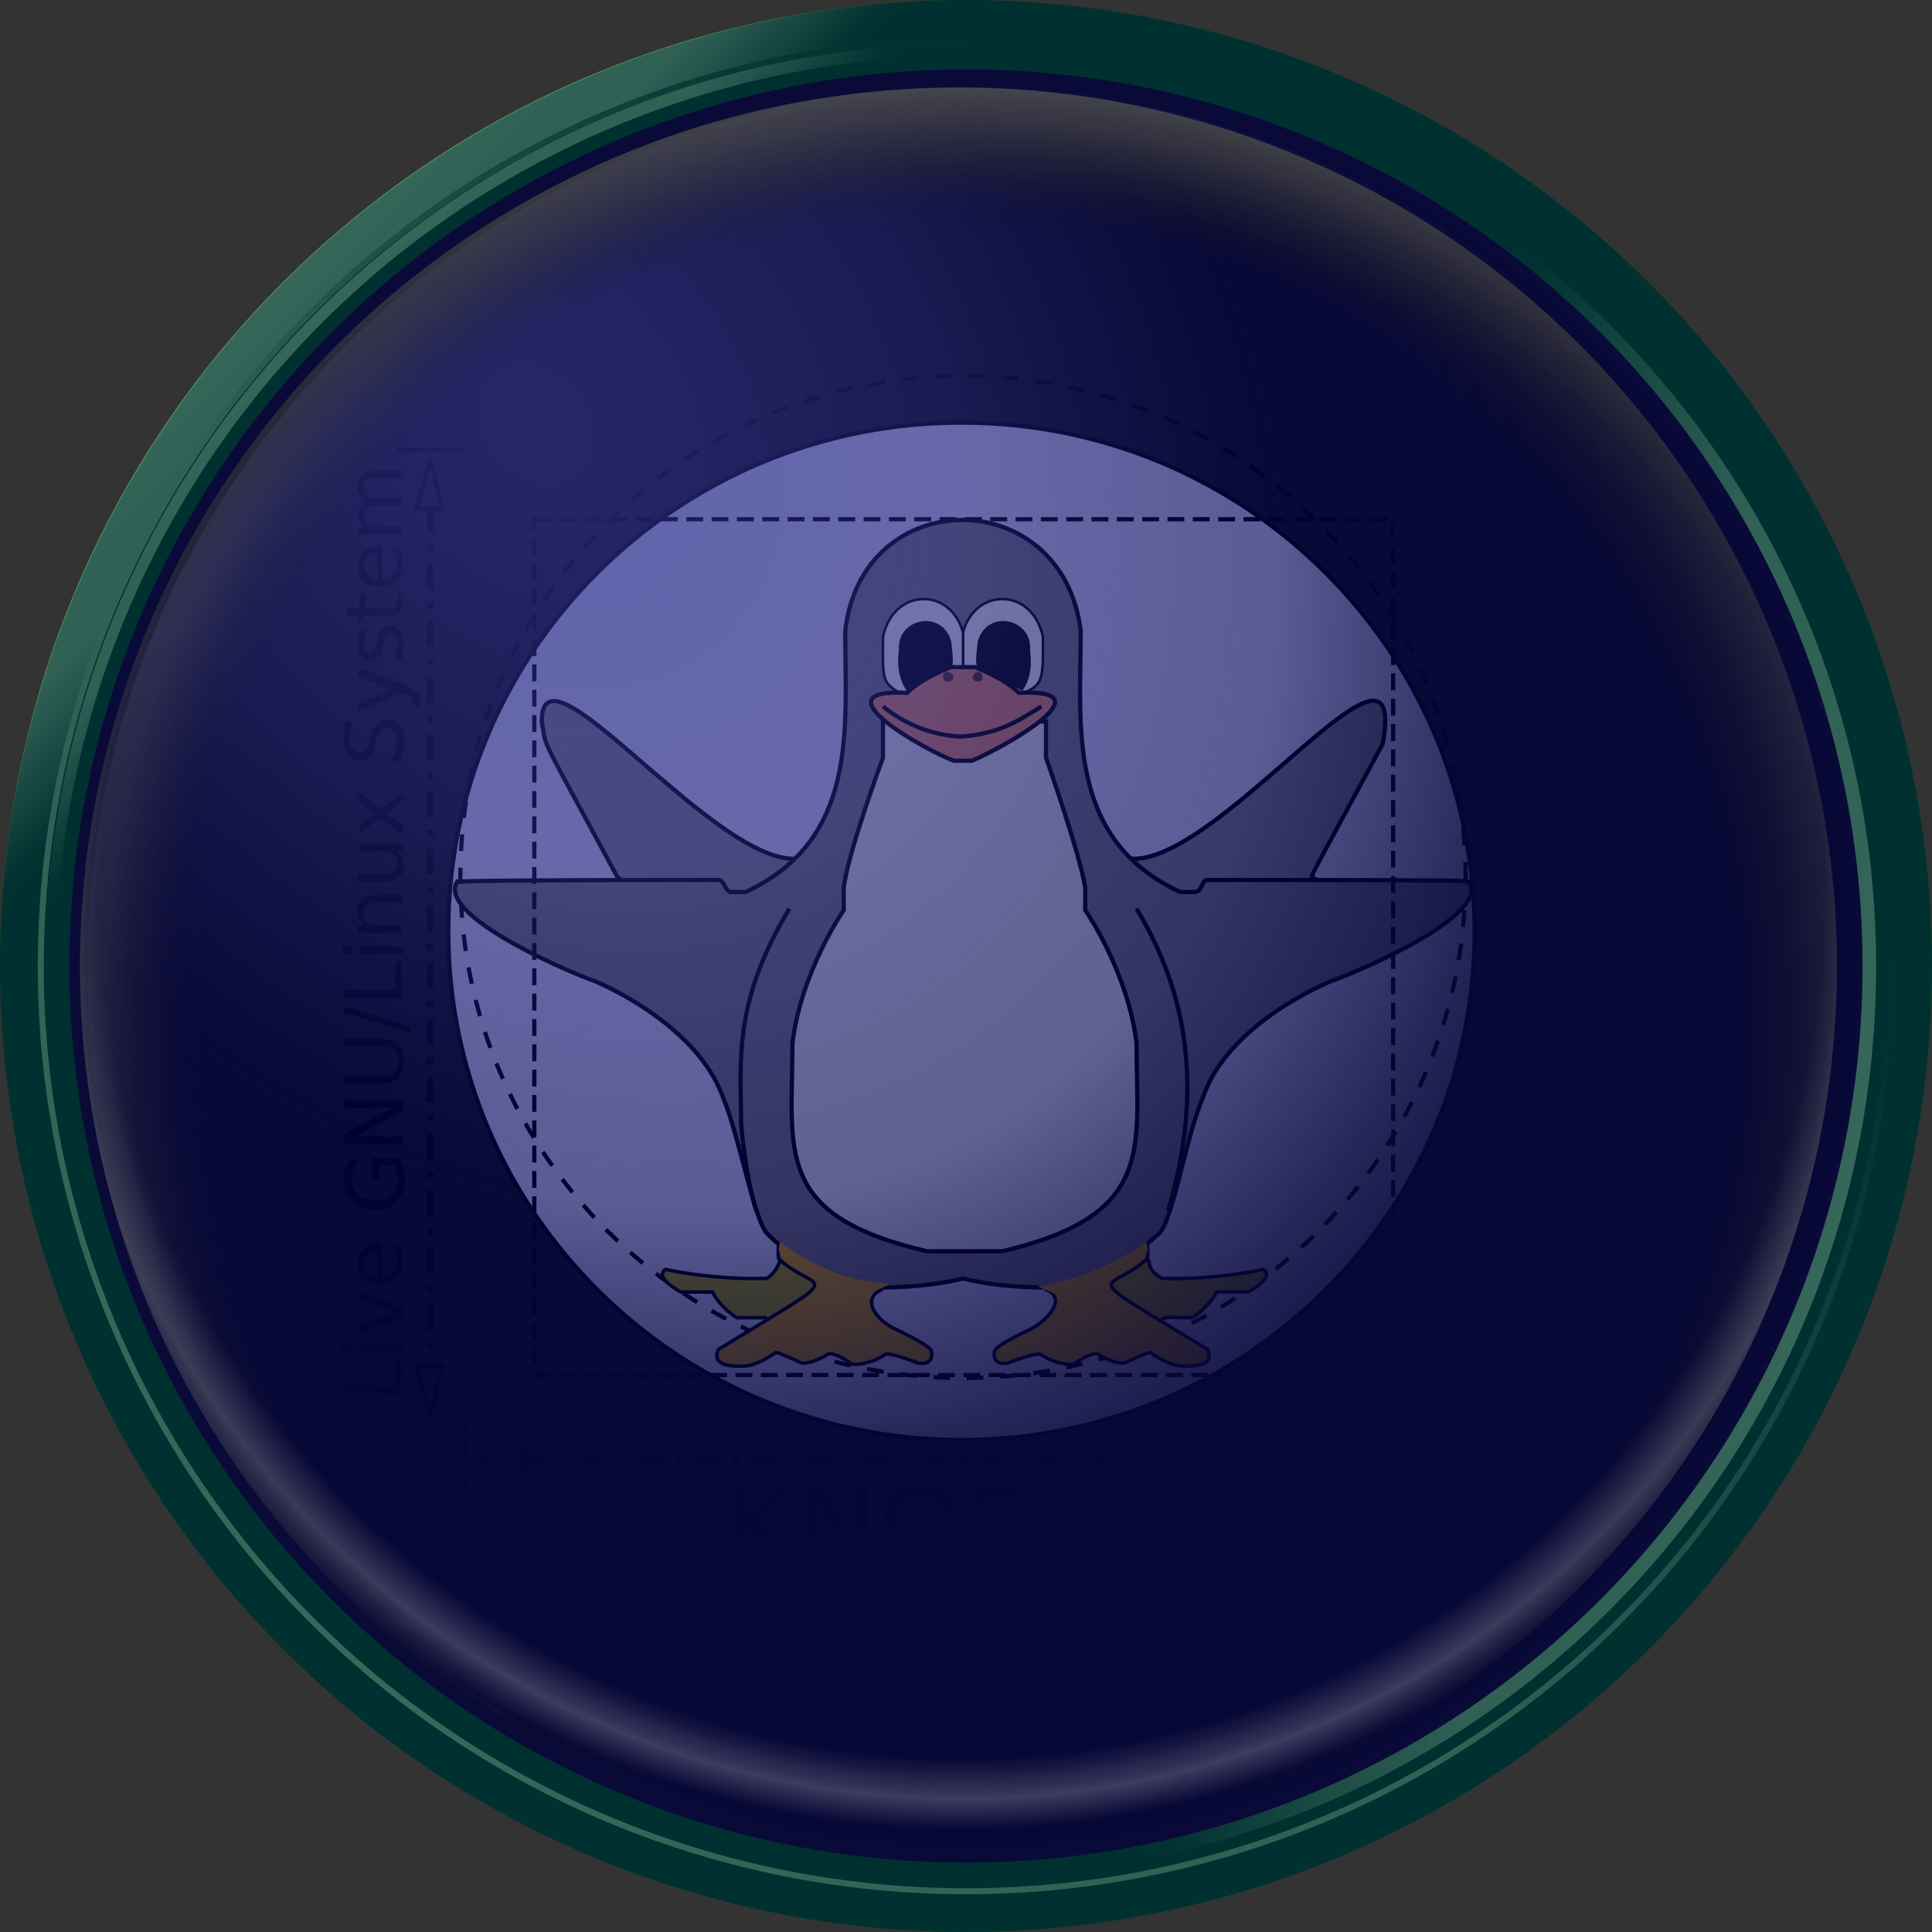 <?xml version="1.0" encoding="utf-8"?>
<!-- Generator: Adobe Illustrator 23.0.1, SVG Export Plug-In . SVG Version: 6.00 Build 0)  -->
<svg version="1.1" id="os_x5F_knoppix" xmlns="http://www.w3.org/2000/svg" xmlns:xlink="http://www.w3.org/1999/xlink" x="0px"
	 y="0px" viewBox="0 0 128 128" style="enable-background:new 0 0 128 128;" xml:space="preserve">
<rect x="0" y="0" width="128" height="128" fill="#333333" stroke="none"/>
<g id="Base_Disc">
	<g>
		<ellipse style="fill:#006000;" cx="64" cy="64" rx="64" ry="64"/>
		
			<linearGradient id="SVGID_1_" gradientUnits="userSpaceOnUse" x1="18.727" y1="-1564.631" x2="31.997" y2="-1577.902" gradientTransform="matrix(1 0 0 -1 0 -1545.89)">
			<stop  offset="0" style="stop-color:#6DCE55"/>
			<stop  offset="0.229" style="stop-color:#62C24C"/>
			<stop  offset="0.402" style="stop-color:#62C24C"/>
			<stop  offset="0.821" style="stop-color:#046403"/>
			<stop  offset="0.889" style="stop-color:#006000"/>
			<stop  offset="1" style="stop-color:#006000"/>
		</linearGradient>
		<path style="fill:url(#SVGID_1_);" d="M0,64C0,28.6,28.6,0,64,0C53.6,10.4,0,64,0,64z"/>
	</g>
	
		<linearGradient id="SVGID_2_" gradientUnits="userSpaceOnUse" x1="20.558" y1="2339.9" x2="107.499" y2="2252.959" gradientTransform="matrix(1 0 0 1 0 -2232.43)">
		<stop  offset="0" style="stop-color:#6DCE55"/>
		<stop  offset="0.229" style="stop-color:#62C24C"/>
		<stop  offset="0.402" style="stop-color:#62C24C"/>
		<stop  offset="0.821" style="stop-color:#046403"/>
		<stop  offset="0.889" style="stop-color:#006000"/>
		<stop  offset="1" style="stop-color:#006000"/>
	</linearGradient>
	<ellipse style="fill:url(#SVGID_2_);" cx="64" cy="64" rx="61.5" ry="61.5"/>
	<g>
		<ellipse style="fill:#006000;" cx="64" cy="64" rx="61.1" ry="61.1"/>
		
			<linearGradient id="SVGID_3_" gradientUnits="userSpaceOnUse" x1="-26.268" y1="-1590.18" x2="-13.622" y2="-1602.826" gradientTransform="matrix(1 0 0 -1 47.1 -1569.39)">
			<stop  offset="0" style="stop-color:#6DCE55"/>
			<stop  offset="0.229" style="stop-color:#62C24C"/>
			<stop  offset="0.402" style="stop-color:#62C24C"/>
			<stop  offset="0.821" style="stop-color:#046403"/>
			<stop  offset="0.889" style="stop-color:#006000"/>
			<stop  offset="1" style="stop-color:#006000"/>
		</linearGradient>
		<path style="fill:url(#SVGID_3_);" d="M3,64C3,30.3,30.3,2.9,64,2.9C54.1,12.9,3,64,3,64z"/>
	</g>
	<ellipse style="fill:#006000;" cx="64" cy="64" rx="60.3" ry="60.3"/>
	
		<linearGradient id="SVGID_4_" gradientUnits="userSpaceOnUse" x1="122.745" y1="-1623.347" x2="82.182" y2="-1613.982" gradientTransform="matrix(1 0 0 -1 0 -1545.89)">
		<stop  offset="0" style="stop-color:#6DCE55"/>
		<stop  offset="0.229" style="stop-color:#62C24C"/>
		<stop  offset="0.402" style="stop-color:#62C24C"/>
		<stop  offset="0.821" style="stop-color:#046403"/>
		<stop  offset="0.889" style="stop-color:#006000"/>
		<stop  offset="1" style="stop-color:#006000"/>
	</linearGradient>
	<path style="fill:url(#SVGID_4_);" d="M95,12.4L70.2,124c30.4-3.1,54.1-28.7,54.1-60C124.3,42.1,112.5,22.9,95,12.4z"/>
	<ellipse id="Black_Fill" style="fill:#141414;" cx="64" cy="64" rx="59.4" ry="59.4"/>
</g>
<g id="Black_Fill_with_Highlights">
	<ellipse id="Black_Fill_2_" style="fill:#141414;" cx="64" cy="64" rx="58.2" ry="58.2"/>
	
		<radialGradient id="SVGID_5_" cx="110.186" cy="2340.073" r="111.936" gradientTransform="matrix(0.572 0 0 0.572 1.055 -1273.781)" gradientUnits="userSpaceOnUse">
		<stop  offset="0" style="stop-color:#141414;stop-opacity:0"/>
		<stop  offset="0.791" style="stop-color:#141414;stop-opacity:0"/>
		<stop  offset="0.892" style="stop-color:#C8C8C8;stop-opacity:0.2"/>
		<stop  offset="1" style="stop-color:#000000;stop-opacity:0"/>
	</radialGradient>
	<ellipse style="fill:url(#SVGID_5_);" cx="64" cy="64" rx="58.2" ry="58.2"/>
</g>
<g id="Icon">
	<path id="path7080" style="fill:#E1E3FD;stroke:#000000;stroke-width:0.277;" d="M97.7,61.7c0,18.6-15.2,33.7-34,33.7
		s-34-15.1-34-33.7S44.9,28,63.7,28S97.7,43.1,97.7,61.7z"/>
	<path id="path9020" style="fill:none;stroke:#000000;stroke-width:0.277;stroke-dasharray:1.106,1.106;" d="M97.1,58.1
		c0,18.3-14.9,33.2-33.3,33.2S30.5,76.4,30.5,58.1s14.9-33.2,33.3-33.2S97.1,39.8,97.1,58.1z"/>
	<path id="path14891" style="fill-rule:evenodd;clip-rule:evenodd;fill:#B7B200;stroke:#000000;stroke-width:0.231;" d="M77,84.7
		c3.7,0.1,6.7-0.6,6.7-0.6s0.9,0.4-1,1.5h-2.1c0,0-0.4,0.9-1.6,1.7c-2.3,0-1.7-0.2-2.6,0.7c0.1,0.1,0.1,0-2.2,0.3l-1.8-3
		C78.1,82.3,74.9,83.6,77,84.7z"/>
	<path id="path13918" style="fill-rule:evenodd;clip-rule:evenodd;fill:#E8B300;stroke:#000000;stroke-width:0.231;" d="M69.2,85.4
		c1.5,0.5,0.4,1.9-0.8,2.6c0,0-2.4,1.1-2.5,1.5c0,0-0.3,1,0.9,0.8c0,0,1.5-0.6,2.1-0.6c0,0,0.9,0.7,2.2,0.7c0,0,1.1-0.8,1.6-0.7
		c0,0,1.1,0.7,1.8,0.6c0,0,1.5-0.7,1.7-0.7c0,0,1.2,0.9,2.1,0.9c0.2,0,2.3,0.2,1.7-1.1c-9-5.5-6.6-3.6-4-6c0.1-0.4,0-1,0-1"/>
	<path id="path13920" style="fill-rule:evenodd;clip-rule:evenodd;fill:#B7B200;stroke:#000000;stroke-width:0.231;" d="M51.7,83.4
		c-0.2,0.9-0.9,1.3-0.9,1.3c-3.7,0.1-6.7-0.6-6.7-0.6s-0.9,0.4,1,1.5h2.1c0,0,0.4,0.9,1.6,1.7h1.9c0.8,0.8,0.7,0.7,0.7,0.8
		c2-0.6,1.2-0.2,3.4-2l-0.6-1.8L51.7,83.4z"/>
	<path id="path12947" style="fill-rule:evenodd;clip-rule:evenodd;fill:#E8B300;stroke:#000000;stroke-width:0.231;" d="M58.5,85.4
		C57,86,58,87.4,59.2,88c0,0,2.4,1.1,2.5,1.5c0,0,0.3,1-0.9,0.8c0,0-1.5-0.6-2.1-0.6c0,0-0.9,0.7-2.2,0.7c0,0-1.1-0.8-1.6-0.7
		c0,0-1.1,0.7-1.8,0.6c0,0-1.5-0.7-1.7-0.7c0,0-1.2,0.9-2.1,0.9c-0.2,0-2.3,0.2-1.7-1.1c9-5.5,6.6-3.6,4-6c-0.1-0.4,0-1,0-1"/>
	<path id="path2172" style="fill-rule:evenodd;clip-rule:evenodd;fill:#8C8E8B;stroke:#000000;stroke-width:0.28;" d="M75.1,56.9
		c6,0,18.3-17.1,16.5-7.6c-5.4,10-4.8,8.7-4.5,8.9l-0.4,2.2c-5.4,1-3.3,0.8-9.6,0.8L75.1,56.9z"/>
	<path id="path2170" style="fill-rule:evenodd;clip-rule:evenodd;fill:#8C8E8B;stroke:#000000;stroke-width:0.28;" d="M52.6,56.9
		c-5.6,0-16.9-15.1-16.7-9c0.4,1.9-0.5,0,5,10.2l5,3.9c5.9-3.1,4.4-2.2,6.9-3.7L52.6,56.9z"/>
	<path id="path2161" style="fill-rule:evenodd;clip-rule:evenodd;fill:#808280;stroke:#000000;stroke-width:0.28;" d="M56,41.8
		c0,6.5,0.9,13.8-6.6,17.3l-1,0C48,59,48,58.3,47.6,58.3c-22.9,0-15.5,0.2-17.3,0.1c-1.4,2.1,6.6,5.7,9.1,6.6c0,0,6.7,2.7,8.5,7.7
		c1.1,2.6,2.1,8.4,3,9.1c2.1,2.1,4.9,3,7.7,3.5c0,0,2.9,0,5.2-0.6c2.3,0.6,5.2,0.6,5.2,0.6c2.8-0.5,5.6-1.5,7.7-3.5
		c1-0.7,1.8-6.3,3-9.1c1.7-5,8.5-7.7,8.5-7.7c2.5-0.9,10.6-4.5,9.1-6.6c-1.9,0,5.6-0.1-17.3-0.1c-0.4,0-0.3,0.7-0.8,0.8l-1,0
		c-7.6-3.5-6.6-11.1-6.6-17.3C70.4,32,57.1,32,56,41.8z"/>
	<path id="path2197" style="fill:none;stroke:#000000;stroke-width:0.28;" d="M52.3,60.2c-3.8,6.3-3.2,10.2-3.2,14.3
		c0,0,0.3,3.5,1,5.7"/>
	<path id="path2199" style="fill:none;stroke:#000000;stroke-width:0.28;" d="M75.3,60.2c3.8,6.3,4.2,12.8,2.1,20"/>
	<path id="path2201" style="fill-rule:evenodd;clip-rule:evenodd;fill:#EEF0ED;stroke:#000000;stroke-width:0.28;" d="M58.5,47.8
		v2.4c0,0-2.3,6.2-2.6,8.6v1.5c0,0-2.8,4-3.4,8.8c0,7.2-1.3,11.4,8.9,13.8c1.7,0,3.2,0,5,0c10.2-2.4,8.9-6.8,8.9-13.8
		c-0.6-4.8-3.4-8.8-3.4-8.8v-1.5c-0.4-2.4-2.6-8.6-2.6-8.6v-2.4H58.5z"/>
	<path id="path3184" style="fill-rule:evenodd;clip-rule:evenodd;fill:#FFFFFF;stroke:#000000;stroke-width:0.168;" d="M63.8,41.9
		c0.8-3,4.6-3,5.3,0.3c0,3.7,0.1,3.1-3.2,4.5l-2.4-1.9C63.9,43.9,63.8,44.6,63.8,41.9z"/>
	<path id="path3182" style="fill-rule:evenodd;clip-rule:evenodd;fill:#FFFFFF;stroke:#000000;stroke-width:0.168;" d="M63.8,41.9
		c-0.8-3-4.6-3-5.3,0.3c0,3.4-0.2,3,2.4,4.4l2.9-1.5C63.8,44.6,63.8,43.2,63.8,41.9z"/>
	<path id="path3186" style="fill-rule:evenodd;clip-rule:evenodd;stroke:#000000;stroke-width:0.28;" d="M62.7,44.4
		c0.5-0.2,0.2-1.3,0.2-1.8c-0.5-2.1-3.4-1.5-3.2,0.5c0,0-0.3,1.5,0.5,2.6"/>
	<path id="path2205" style="fill-rule:evenodd;clip-rule:evenodd;fill:#EF8F67;stroke:#000000;stroke-width:0.28;" d="M63,44.2
		c0,0-1.9,0.7-2.9,1.7c-6.2-0.3,1.4,3.9,3.1,4.5h1.2c1.7-0.7,9.3-4.8,3.1-4.5c-1-1-2.9-1.7-2.9-1.7H63z"/>
	<path id="path5138" style="opacity:0.635;enable-background:new    ;" d="M64.6,44.6c-0.4,0.3,0,0.7,0.4,0.5
		C65.3,44.8,64.9,44.3,64.6,44.6z"/>
	<path id="path4159" style="fill:none;stroke:#000000;stroke-width:0.28;" d="M58.5,46.8c0,0,2.1,1.9,5.2,2c2.5-0.2,3.7-1,5.3-2"
		/>
	<path id="path5136" style="opacity:0.635;enable-background:new    ;" d="M63,44.6c0.4,0.3,0,0.7-0.4,0.5
		C62.3,44.8,62.6,44.3,63,44.6z"/>
	<path id="rect5140" style="fill:none;stroke:#000000;stroke-width:0.28;stroke-dasharray:1.119,0.559;" d="M35.4,34.4h56.9v56.7
		H35.4V34.4z"/>
	<path id="flowRoot10960" d="M48.7,98.4h0.7v2.2c2.8-2.6,2.1-2.2,3.3-2.2l-2.6,2.5l2.8,2.8c-1.3,0-0.5,0.4-3.5-2.6v2.6h-0.7V98.4
		 M53.4,98.4h1l2.4,4.4v-4.4h0.7v5.3h-1l-2.4-4.4v4.4h-0.7V98.4 M61,98.9c-2.3,0-2.3,4.3,0,4.3C63.3,103.2,63.3,98.9,61,98.9
		 M61,98.3c3.3,0,3.3,5.5,0,5.5C57.7,103.8,57.7,98.3,61,98.3 M65.3,99v2h0.9c1.4,0,1.4-2,0-2H65.3 M64.6,98.4c1.4,0,2.4-0.1,3,0.4
		c0.6,0.5,0.6,1.8,0,2.4c-0.5,0.4-1,0.4-2.2,0.4v2.1h-0.7V98.4 M69.7,99v2h0.9c1.4,0,1.4-2,0-2H69.7 M69,98.4c1.4,0,2.4-0.1,3,0.4
		c0.6,0.5,0.6,1.8,0,2.4c-0.5,0.4-1,0.4-2.2,0.4v2.1H69V98.4 M73.4,98.4h0.7v5.3h-0.7V98.4 M75.3,98.4c1,0,0.5-0.4,2.1,2
		c1.6-2.3,1.1-2,2.1-2l-1.7,2.5l1.8,2.8c-1,0-0.5,0.4-2.3-2.3c-1.8,2.7-1.2,2.3-2.3,2.3l1.9-2.8L75.3,98.4"/>
	<path id="flowRoot10968" d="M22.8,92.4c0-0.7-0.6-0.5,3.4-0.5c0-2.3-0.1-1.9,0.4-1.9v2.4H22.8 M23.8,89.5c0-0.7-0.4-0.5,2.9-0.5
		C26.7,89.7,27.1,89.5,23.8,89.5 M22.7,89.5c0-0.6-0.2-0.5,0.6-0.5C23.3,89.6,23.4,89.5,22.7,89.5 M23.8,88.4c0-0.7-0.4-0.4,2.4-1.4
		c-2.8-1.1-2.4-0.7-2.4-1.4c3.4,1.3,2.9,0.9,2.9,1.7L23.8,88.4 M25.1,82.4c0.3,0,0.2-0.3,0.2,2.2c1.2-0.1,1.2-1.2,0.7-2.1
		c0.5,0,0.5-0.1,0.6,0.5c0.4,2.1-1.7,2.5-2.6,1.7C23.4,84,23.6,82.4,25.1,82.4 M25,82.9c-1.2,0-1.1,1.6,0,1.7L25,82.9 M26.1,77.2h-1
		v0.9c-0.6,0-0.4,0.3-0.4-1.4h1.7c0.6,0.8,0.6,2.2-0.1,2.9c-1.6,1.6-4.7-0.3-3.1-2.8h0.6c-0.8,1-0.8,2.7,1.1,2.7
		C26.5,79.6,26.6,78,26.1,77.2 M22.8,75.8c0-0.9-0.5-0.4,3.2-2.4c-3.8,0-3.2,0.2-3.2-0.5h3.9c0,0.9,0.5,0.4-3.2,2.4h3.2
		C26.7,75.9,27.3,75.8,22.8,75.8 M22.8,71.8c0-0.7-0.5-0.5,2.4-0.5c0.7,0,1.2-0.2,1.2-1c0-0.7-0.4-1-1.2-1c-2.8,0-2.4,0.2-2.4-0.5
		c2.4,0,3.1-0.1,3.6,0.4c0.5,0.5,0.5,1.7,0,2.2C25.9,71.9,25.4,71.8,22.8,71.8 M22.8,67.1c0-0.6-0.7-0.6,4.4,0.9
		C27.2,68.6,27.9,68.6,22.8,67.1 M22.8,66.1c0-0.7-0.6-0.5,3.4-0.5c0-2.3-0.1-1.9,0.4-1.9v2.4H22.8 M23.8,63.2
		c0-0.7-0.4-0.5,2.9-0.5C26.7,63.4,27.1,63.2,23.8,63.2 M22.7,63.2c0-0.6-0.2-0.5,0.6-0.5C23.3,63.3,23.4,63.2,22.7,63.2 M24.9,59.3
		c2.1,0,1.8-0.2,1.8,0.5c-1.7,0-2.1-0.1-2.4,0.2c-0.3,0.2-0.3,0.8,0,1.1c0.3,0.3,0.7,0.2,2.3,0.2c0,0.7,0.4,0.5-2.9,0.5
		c0-0.6-0.1-0.5,0.5-0.5C23.4,60.7,23.4,59.3,24.9,59.3 M25.5,58.4c-2.1,0-1.8,0.2-1.8-0.5c1.8,0,2.1,0.1,2.4-0.2
		c0.3-0.2,0.3-0.8,0-1.1c-0.3-0.3-0.7-0.2-2.3-0.2c0-0.7-0.4-0.5,2.9-0.5c0,0.6,0.1,0.5-0.4,0.5C27,56.9,27.1,58.4,25.5,58.4
		 M23.8,52.5l1.4,1.1l1.5-1.1c0,0.7,0.2,0.4-1.1,1.4c1.4,1,1.1,0.7,1.1,1.4l-1.5-1.1l-1.4,1c0-0.7-0.2-0.4,1-1.3
		C23.6,52.9,23.8,53.2,23.8,52.5 M22.9,47.8c0.7,0,0.5-0.1,0.3,0.6c-0.3,1.3,0.6,1.7,1,1.3c0.2-0.2,0.2-0.6,0.3-0.9
		c0.4-1.9,3.2-1.5,2,1.6c-0.8,0-0.5,0.2-0.3-0.6c0.4-1.4-0.6-1.9-1-1.4c-0.5,0.5-0.1,2-1.4,2C22.7,50.3,22.6,48.9,22.9,47.8
		 M27,45.5c0.5,0.2,0.8,0.4,0.8,0.9c0,0.5,0.1,0.4-0.4,0.4c0-0.6,0-0.6-0.8-0.9c-3.4,1.4-2.9,1.4-2.9,0.7l2.3-0.9l-2.3-0.9
		C23.8,44.1,23.2,44,27,45.5 M23.9,41.7c0.6,0,0.4-0.1,0.3,0.4c-0.3,1.1,0.4,1.4,0.6,1c0.1-0.1,0.1-0.3,0.2-0.7
		c0.4-1.7,2.3-1.1,1.6,1.3c-0.7,0-0.5,0.1-0.3-0.5c0.3-1.1-0.4-1.5-0.7-1.1c-0.3,0.4-0.1,1.6-1.1,1.6C23.6,43.8,23.6,42.5,23.9,41.7
		 M23,40.3h0.8v-1c0.5,0,0.4-0.2,0.4,1c2.4,0,2.1,0.2,2.1-1c0.5,0,0.4-0.1,0.4,0.5c0,0.7-0.2,1-1,1c-1.9,0-1.6-0.1-1.6,0.4
		c-0.5,0-0.4,0.1-0.4-0.4C22.7,40.8,23,41,23,40.3 M25.1,36.2c0.3,0,0.2-0.3,0.2,2.2c1.2-0.1,1.2-1.2,0.7-2.1c0.5,0,0.5-0.1,0.6,0.5
		c0.4,2.1-1.7,2.5-2.6,1.7C23.4,37.9,23.6,36.2,25.1,36.2 M25,36.7c-1.2,0-1.1,1.6,0,1.7L25,36.7 M24.3,33.2c-0.9-0.5-1-2,0.6-2
		c2.1,0,1.8-0.2,1.8,0.5c-1.7,0-2.1-0.1-2.4,0.1c-0.3,0.2-0.3,0.8,0,1c0.3,0.3,0.8,0.2,2.3,0.2c0,0.6,0.3,0.5-1.7,0.5
		c-1.2,0-1,1.4,0.1,1.4c2,0,1.6-0.2,1.6,0.5c-3.5,0-2.9,0.2-2.9-0.5c0.8,0,0.3,0.1,0.1-0.4C23.6,34.1,23.7,33.4,24.3,33.2"/>
	<path id="path10976" style="fill:none;stroke:#000000;stroke-width:0.419;stroke-dasharray:1.677,0.839,0.419,0.839;" d="
		M34.7,96.8h56.9"/>
	<path id="path11947" style="fill:none;stroke:#000000;stroke-width:0.28;" d="M34.8,96v1.7l-3.3-0.9L34.8,96z"/>
	<path id="path12918" style="fill:none;stroke:#000000;stroke-width:0.28;" d="M91.6,96v1.7l3.3-0.9L91.6,96z"/>
	<path id="path12920" style="fill:none;stroke:#000000;stroke-width:0.28;" d="M30.8,94.5V99"/>
	<path id="path12922" style="fill:none;stroke:#000000;stroke-width:0.28;" d="M95.5,94.5V99"/>
	<path id="path12933" style="fill:none;stroke:#000000;stroke-width:0.419;stroke-dasharray:1.677,0.839,0.419,0.839;" d="
		M28.5,33.6v56.9"/>
	<path id="path12935" style="fill:none;stroke:#000000;stroke-width:0.28;" d="M29.3,33.7h-1.7l0.9-3.3L29.3,33.7z"/>
	<path id="path12937" style="fill:none;stroke:#000000;stroke-width:0.28;" d="M29.3,90.5h-1.7l0.9,3.3L29.3,90.5z"/>
	<path id="path12939" style="fill:none;stroke:#000000;stroke-width:0.28;" d="M30.7,29.8h-4.4"/>
	<path id="path12941" style="fill:none;stroke:#000000;stroke-width:0.28;" d="M31,94.4h-4.7"/>
	<path id="path26553" style="fill-rule:evenodd;clip-rule:evenodd;stroke:#000000;stroke-width:0.28;" d="M65.1,44.4
		c-0.5-0.2-0.2-1.3-0.2-1.8c0.5-2.1,3.4-1.5,3.2,0.5c0,0,0.3,1.6-0.5,2.6"/>
	<path id="path2200" style="fill-rule:evenodd;clip-rule:evenodd;fill:#E8B300;" d="M51.7,82.3c5.6,4.2,9.7,1.7,5.4,3.6
		c-2.4-1.4-1.2-0.7-5.5-3C51.6,82.4,51.7,82.3,51.7,82.3z"/>
	<path id="path3173" style="fill-rule:evenodd;clip-rule:evenodd;fill:#E8B300;" d="M75.9,82.3c-3.2,2.4-7.2,2.9-7.2,2.9l1.8,0.8
		c2.4-1.4,1.2-0.7,5.5-3C76.1,82.4,75.9,82.3,75.9,82.3z"/>
</g>
<radialGradient id="GreenToBlackHighlight1_1_" cx="61.721" cy="2275.52" r="150.086" gradientTransform="matrix(0.336 0.459 -0.371 0.268 858.996 -610.074)" gradientUnits="userSpaceOnUse">
	<stop  offset="0" style="stop-color:#9CA6FF;stop-opacity:0.4"/>
	<stop  offset="0.147" style="stop-color:#98A1F4;stop-opacity:0.36"/>
	<stop  offset="0.373" style="stop-color:#969DE2;stop-opacity:0.25"/>
	<stop  offset="0.65" style="stop-color:#101010;stop-opacity:0.2"/>
	<stop  offset="0.852" style="stop-color:#101010;stop-opacity:0.7"/>
	<stop  offset="0.999" style="stop-color:#101010"/>
</radialGradient>
<path id="GreenToBlackHighlight1_2_" style="fill:url(#GreenToBlackHighlight1_1_);" d="M64.5,5.8c32.4,0,58.6,26.1,58.6,58.3
	s-26.3,58.2-58.7,58.2C32,122.3,5.7,96.2,5.8,64C5.8,31.8,32.1,5.8,64.5,5.8z"/>
<g id="night_2_">
	<g id="night_3_">
		<g id="night_4_">
			<ellipse style="opacity:0.5;fill:#00005E;" cx="64" cy="64" rx="64" ry="64"/>
		</g>
	</g>
</g>
<g id="TopShadows">
	
		<radialGradient id="Highlights_Lower_Grey_2_" cx="111.8" cy="2337.7" r="111.843" gradientTransform="matrix(0.57 0 0 0.57 0 -1273.155)" gradientUnits="userSpaceOnUse">
		<stop  offset="0" style="stop-color:#141414;stop-opacity:0"/>
		<stop  offset="0.897" style="stop-color:#C8C8C8;stop-opacity:0"/>
		<stop  offset="0.939" style="stop-color:#DCDCDC;stop-opacity:0.25"/>
		<stop  offset="0.971" style="stop-color:#C8C8C8;stop-opacity:0"/>
	</radialGradient>
	<ellipse id="Highlights_Lower_Grey_1_" style="fill:url(#Highlights_Lower_Grey_2_);" cx="63.5" cy="64" rx="58.2" ry="58.2"/>
	
		<radialGradient id="Shadow_Inner_Top_Left_2_" cx="118.3" cy="2352.2" r="133.207" gradientTransform="matrix(0.57 0 0 0.57 0 -1273.155)" gradientUnits="userSpaceOnUse">
		<stop  offset="0.728" style="stop-color:#141414;stop-opacity:0"/>
		<stop  offset="0.979" style="stop-color:#969696"/>
	</radialGradient>
	<ellipse id="Shadow_Inner_Top_Left_1_" style="fill:url(#Shadow_Inner_Top_Left_2_);" cx="63.5" cy="64" rx="58.2" ry="58.2"/>
	
		<radialGradient id="Shadow_Inner_Top_Right_2_" cx="104.3" cy="2352.2" r="133.207" gradientTransform="matrix(0.57 0 0 0.57 0 -1273.155)" gradientUnits="userSpaceOnUse">
		<stop  offset="0.728" style="stop-color:#141414;stop-opacity:0"/>
		<stop  offset="0.979" style="stop-color:#969696"/>
	</radialGradient>
	<ellipse id="Shadow_Inner_Top_Right_1_" style="fill:url(#Shadow_Inner_Top_Right_2_);" cx="63.5" cy="64" rx="58.2" ry="58.2"/>
	
		<radialGradient id="Shadow_Inner_Top_2_" cx="111.3" cy="2375.2" r="162.355" gradientTransform="matrix(0.57 0 0 0.57 0 -1273.155)" gradientUnits="userSpaceOnUse">
		<stop  offset="0.71" style="stop-color:#141414;stop-opacity:0"/>
		<stop  offset="0.871" style="stop-color:#787878"/>
	</radialGradient>
	<ellipse id="Shadow_Inner_Top_1_" style="fill:url(#Shadow_Inner_Top_2_);" cx="63.5" cy="64" rx="58.2" ry="58.2"/>
</g>
</svg>
